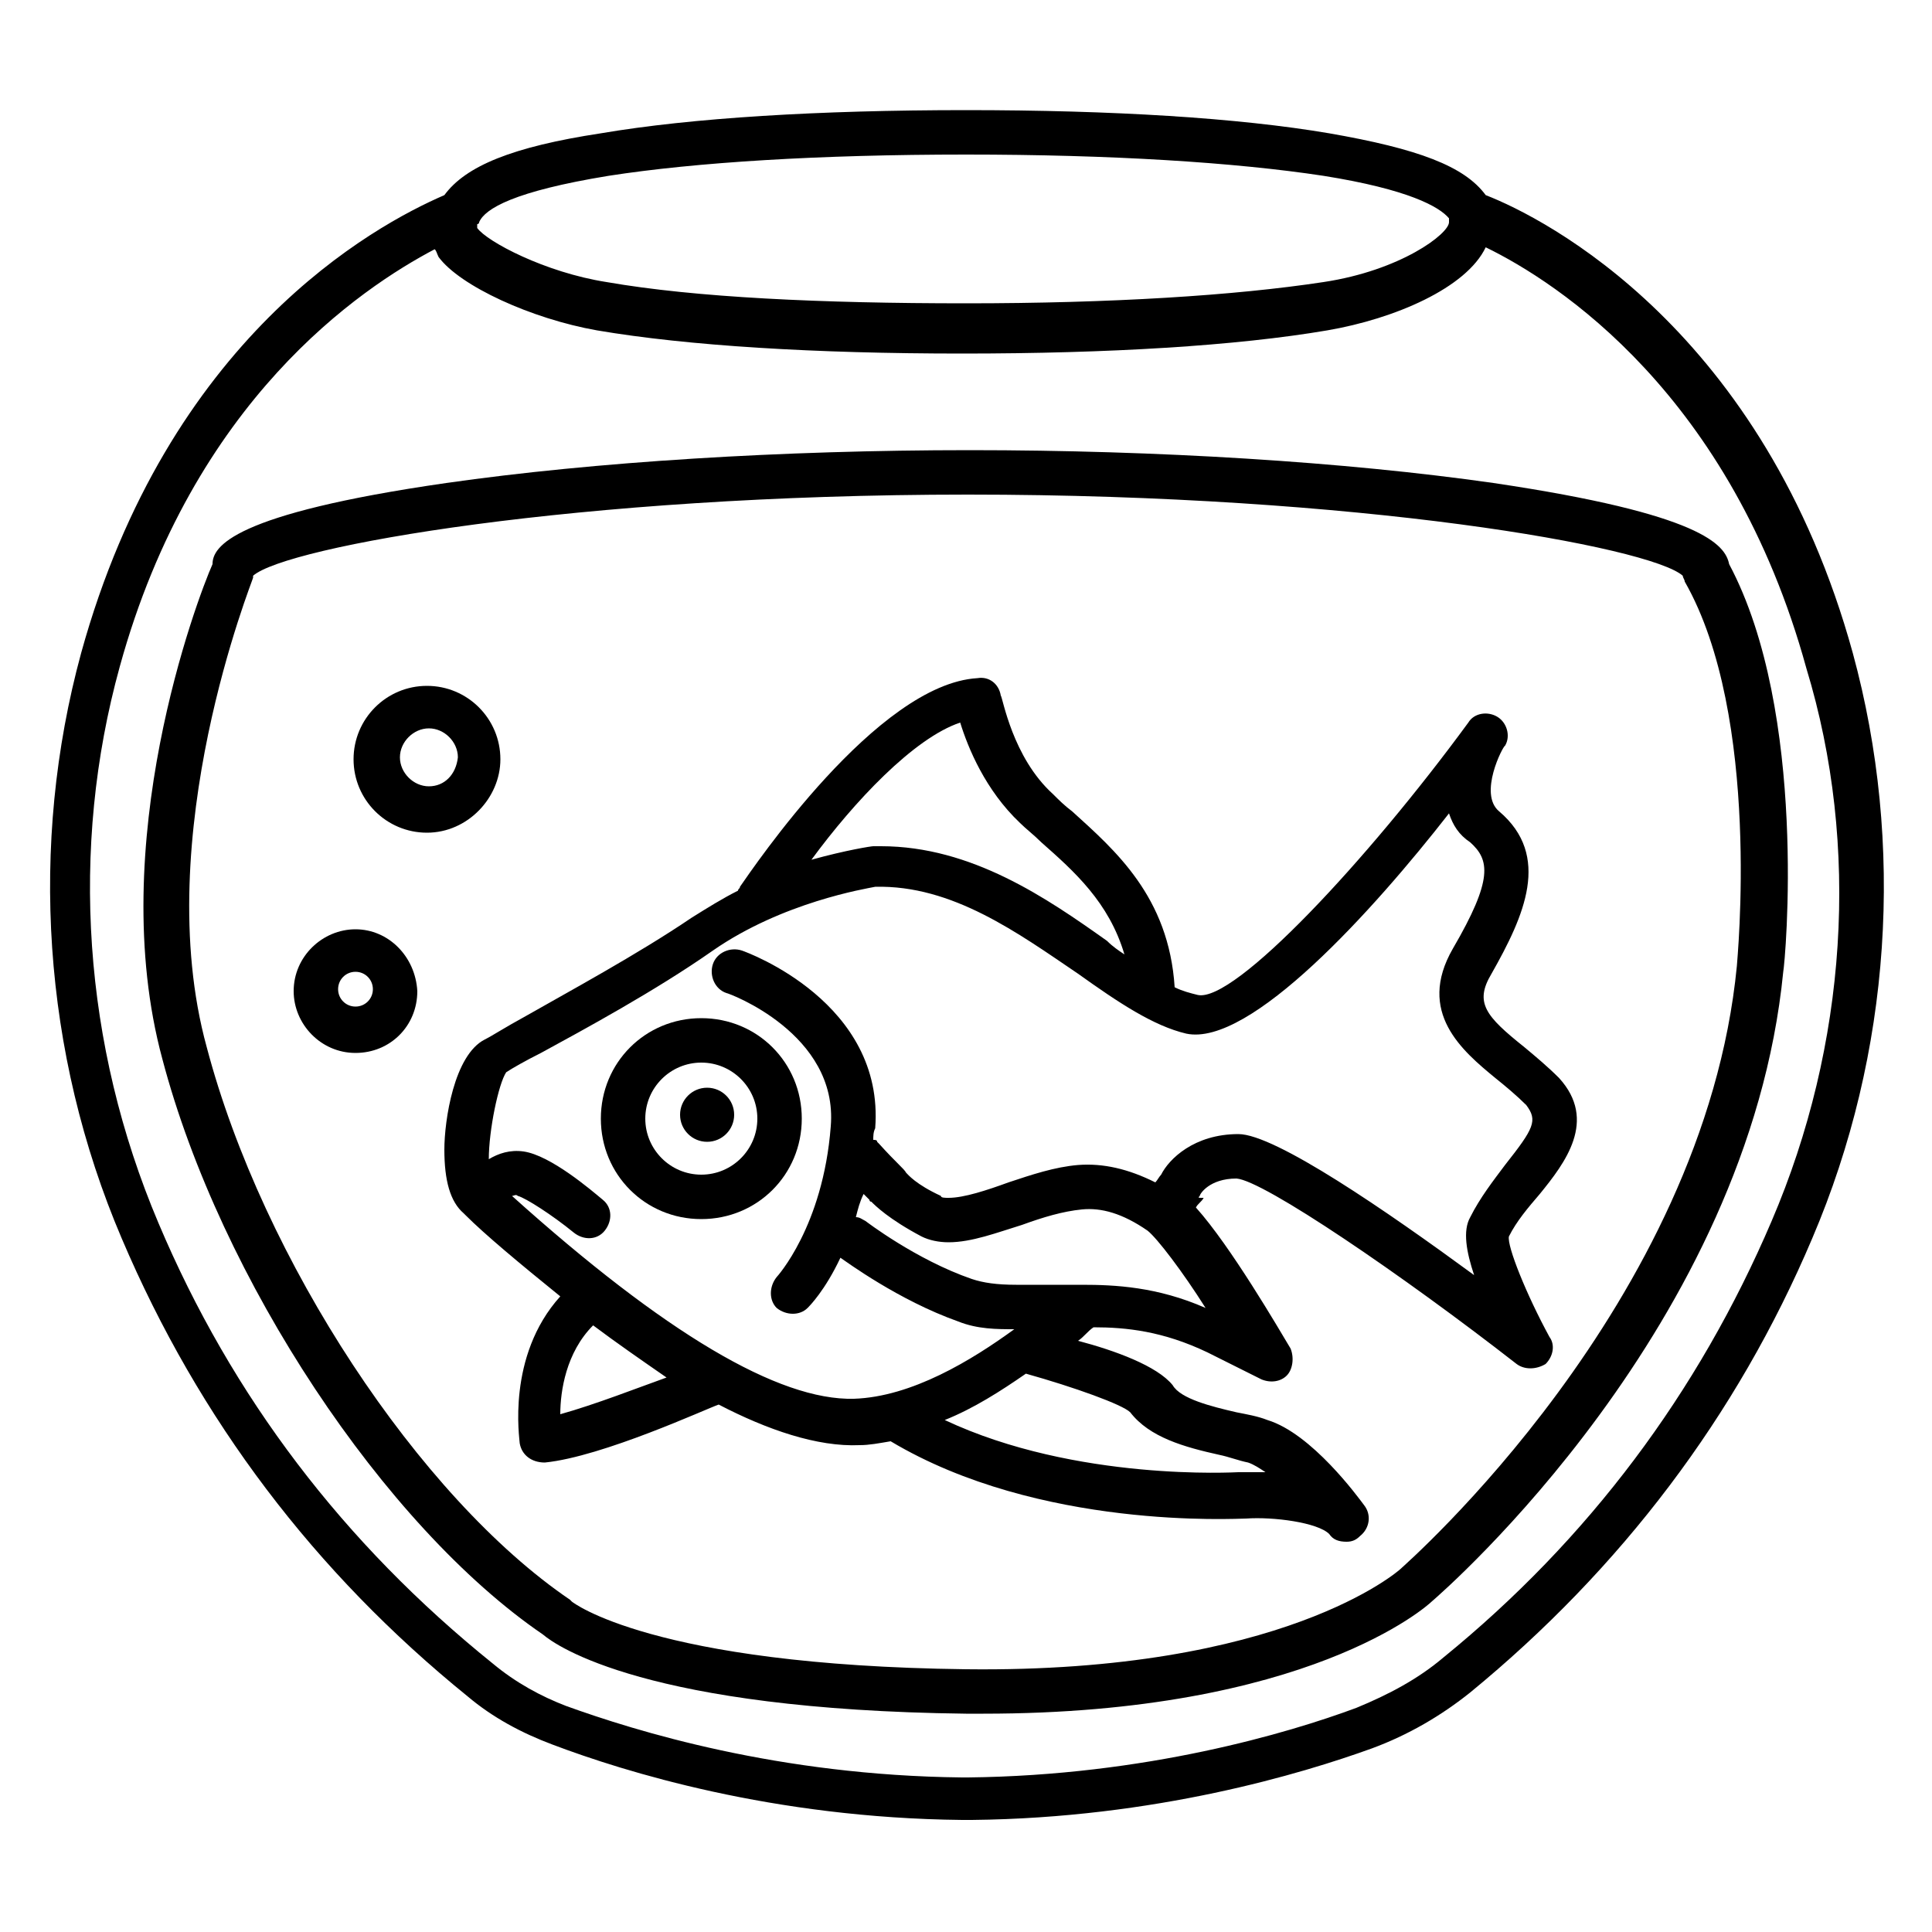 <svg xmlns="http://www.w3.org/2000/svg" xmlns:xlink="http://www.w3.org/1999/xlink" version="1.1" x="0px" y="0px" viewBox="0 0 100 100" style="enable-background:new 0 0 100 100;" xml:space="preserve"><g><path d="M95.9,33.8c-4.6-16.7-15.9-22.5-19-23.7c-1.1-1.5-3.5-2.4-8.1-3.2C64.1,6.1,57.6,5.7,50,5.7S35.8,6.1,31.1,6.9   c-4.6,0.7-7,1.7-8.1,3.2c-3.7,1.6-14.3,7.4-18.8,23.7c-2.7,9.9-2,20.7,2.1,30.3c4,9.4,10,17.3,17.9,23.7c1.3,1.1,2.8,1.9,4.4,2.5   c3.7,1.4,11.4,3.8,21.2,3.9h0.1H50h0.2h0.1c9.5-0.1,17.1-2.4,20.7-3.7c1.9-0.7,3.6-1.7,5.1-2.9c7.8-6.4,13.8-14.3,17.7-23.5   C97.9,54.5,98.6,43.7,95.9,33.8z M24.8,11.5c0.3-0.7,1.8-1.6,6.7-2.4C36,8.4,42.4,8,50,8c7.5,0,13.9,0.4,18.5,1.1   c4.4,0.7,6,1.6,6.5,2.2c0,0.1,0,0.1,0,0.2c0,0.6-2.5,2.5-6.5,3.1c-4.6,0.7-11,1.1-18.5,1.1s-14-0.3-18.6-1.1   c-3.2-0.5-6.2-2.1-6.7-2.8c0-0.1,0-0.1,0-0.2C24.7,11.6,24.8,11.6,24.8,11.5z M91.7,63.2c-3.8,8.9-9.5,16.5-17,22.6   c-1.3,1.1-2.8,1.9-4.5,2.6c-3.5,1.3-10.9,3.5-20.1,3.6H50l0,0h-0.1h-0.1c-9.5-0.1-16.9-2.4-20.5-3.7c-1.3-0.5-2.6-1.2-3.8-2.2   C17.8,79.9,12,72.3,8.2,63.3c-3.9-9.2-4.6-19.4-2-28.8C10,20.7,18.7,14.9,22.5,12.9c0.1,0.1,0.1,0.2,0.2,0.4   c1.1,1.5,4.8,3.2,8.2,3.8c4.7,0.8,11.3,1.2,18.9,1.2s14.2-0.4,18.9-1.2c3.5-0.6,7.2-2.2,8.2-4.3c3.7,1.8,12.7,7.6,16.6,21.8   C96.3,43.8,95.6,54.1,91.7,63.2z"></path><path d="M31.1,57.9c0,2.9,2.3,5.2,5.2,5.2s5.2-2.3,5.2-5.2s-2.3-5.2-5.2-5.2S31.1,55,31.1,57.9z M39.2,57.9c0,1.6-1.3,2.9-2.9,2.9   c-1.6,0-2.9-1.3-2.9-2.9c0-1.6,1.3-2.9,2.9-2.9S39.2,56.3,39.2,57.9z"></path><path d="M79.7,61.8c1.3-1.6,3-3.8,1-6c-0.6-0.6-1.2-1.1-1.8-1.6c-2-1.6-2.6-2.3-1.7-3.8c1.7-3,3.1-6.1,0.4-8.4   c-1.1-0.9,0.2-3.4,0.3-3.4c0.3-0.5,0.1-1.2-0.4-1.5s-1.2-0.2-1.5,0.3c-5.2,7.1-12.1,14.5-14,14.1c-0.4-0.1-0.8-0.2-1.2-0.4   c-0.3-4.7-3.1-7.1-5.3-9.1c-0.4-0.3-0.7-0.6-1-0.9c-2.1-1.9-2.6-5-2.7-5.1c-0.1-0.6-0.6-1-1.2-0.9c-5.2,0.3-11.6,9.8-12.3,10.8   c0,0.1-0.1,0.1-0.1,0.2c-0.8,0.4-1.6,0.9-2.4,1.4c-2.8,1.9-6.5,3.9-8.6,5.1c-1.1,0.6-1.7,1-2.1,1.2C23.5,54.6,23,58,23,59.5   c0,1.6,0.3,2.7,1,3.3l0.1,0.1c1,1,2.8,2.5,4.9,4.2c-2.8,3.1-2.1,7.4-2.1,7.6c0.1,0.6,0.6,1,1.3,1c3-0.3,8.4-2.8,9-3   c2.5,1.3,5.1,2.2,7.3,2.1c0.5,0,1-0.1,1.6-0.2c7.7,4.6,17.9,4,18.4,4c1.4-0.1,3.7,0.2,4.3,0.8c0.2,0.3,0.5,0.4,0.9,0.4   c0.3,0,0.5-0.1,0.7-0.3c0.5-0.4,0.6-1.1,0.2-1.6c-0.3-0.4-2.7-3.7-5-4.4c-0.5-0.2-1.1-0.3-1.6-0.4c-1.3-0.3-2.9-0.7-3.3-1.4   c-0.8-1-3-1.8-4.9-2.3c0.3-0.2,0.5-0.5,0.8-0.7c1.7,0,3.6,0.2,5.9,1.3l2.8,1.4c0.5,0.2,1,0.1,1.3-0.2s0.4-0.9,0.2-1.4   c-0.6-1-3.1-5.3-4.9-7.3c0.1-0.2,0.3-0.3,0.4-0.5c-0.3,0-0.3,0-0.2-0.1c0-0.1,0.5-0.9,1.9-0.9c1.4,0.1,8.6,5,14.5,9.6   c0.4,0.3,1,0.3,1.5,0c0.4-0.4,0.5-1,0.2-1.4C79,67,78,64.5,78.1,64C78.5,63.2,79.1,62.5,79.7,61.8z M49.7,37.4   c0.4,1.3,1.3,3.5,3.1,5.2c0.3,0.3,0.7,0.6,1.1,1c1.7,1.5,3.5,3.1,4.3,5.8c-0.3-0.2-0.6-0.4-0.9-0.7c-3.1-2.2-7-4.9-11.7-4.9   c-0.1,0-0.2,0-0.3,0h-0.1c-0.1,0-1.4,0.2-3.2,0.7C44.2,41.5,47.3,38.2,49.7,37.4z M29,73.2c0-1.2,0.3-3.2,1.7-4.6   c1.2,0.9,2.5,1.8,3.8,2.7C33.1,71.8,30.8,72.7,29,73.2z M58.5,73.1c1,1.3,2.8,1.8,4.6,2.2c0.5,0.1,1,0.3,1.5,0.4   c0.3,0.1,0.6,0.3,0.9,0.5c-0.7,0-1.2,0-1.4,0c-0.1,0-8.4,0.5-15.2-2.7c1.5-0.6,2.9-1.5,4.2-2.4C55.6,71.8,58.1,72.7,58.5,73.1z    M62.4,67.7c-2.5-1.1-4.7-1.2-6.4-1.2c-0.6,0-1.3,0-1.9,0c-0.5,0-1,0-1.5,0c-1,0-1.7-0.1-2.3-0.3c-2.9-1-5.5-3-5.5-3   c-0.2-0.1-0.3-0.2-0.5-0.2c0.1-0.4,0.2-0.8,0.4-1.2c0.2,0.2,0.3,0.3,0.3,0.3s0,0.1,0.1,0.1c0.2,0.2,0.9,0.9,2.6,1.8   c0.4,0.2,0.9,0.3,1.4,0.3c1.2,0,2.5-0.5,3.8-0.9C54,63,55,62.7,56,62.6s2.1,0.2,3.4,1.1l0,0C59.9,64.1,61.2,65.8,62.4,67.7z    M77.9,60.3c-0.6,0.8-1.3,1.7-1.8,2.7c-0.4,0.7-0.2,1.8,0.2,3c-4.5-3.3-10.3-7.3-12.2-7.3c-2.3,0-3.6,1.3-4,2.1   c-0.1,0.1-0.2,0.3-0.3,0.4c-1.4-0.7-2.7-1-4-0.9c-1.2,0.1-2.4,0.5-3.6,0.9c-1.1,0.4-2.3,0.8-3.1,0.8c-0.2,0-0.4,0-0.4-0.1   c-1.3-0.6-1.7-1.1-1.8-1.2c-0.1-0.2-0.5-0.5-1.4-1.5l-0.1-0.1c0-0.1-0.1-0.1-0.2-0.1c0-0.2,0-0.4,0.1-0.6c0.5-6.5-6.6-9.1-6.9-9.2   c-0.6-0.2-1.3,0.1-1.5,0.7c-0.2,0.6,0.1,1.3,0.7,1.5c0.1,0,5.8,2.1,5.4,6.9c-0.4,5.2-2.8,7.8-2.8,7.8c-0.4,0.5-0.4,1.2,0,1.6   c0.5,0.4,1.2,0.4,1.6,0c0.1-0.1,0.9-0.9,1.7-2.6c0.3,0.2,3,2.2,6.1,3.3c1,0.4,2,0.4,2.9,0.4c-2.2,1.6-5.3,3.5-8.3,3.6   c-3.9,0.1-9.8-3.4-17.7-10.5c0.1,0,0.2-0.1,0.3,0c0.4,0.1,1.8,1,2.9,1.9c0.5,0.4,1.2,0.4,1.6-0.1s0.4-1.2-0.1-1.6   c-0.6-0.5-2.7-2.3-4.1-2.5c-0.7-0.1-1.3,0.1-1.8,0.4c0-1.5,0.5-3.9,0.9-4.5c0.3-0.2,1-0.6,1.8-1c2.2-1.2,5.9-3.2,8.9-5.3   c3.6-2.5,7.9-3.2,8.4-3.3c4-0.1,7.4,2.4,10.5,4.5c2.1,1.5,3.9,2.7,5.6,3.1c3.3,0.7,9.7-6.4,13.6-11.4c0.2,0.6,0.5,1.1,1.1,1.5   c1,0.9,1.2,1.9-0.9,5.5c-1.9,3.3,0.5,5.3,2.2,6.7c0.5,0.4,1.1,0.9,1.6,1.4C79.6,58,79.4,58.4,77.9,60.3z"></path><path d="M18.4,48.1c-1.7,0-3.2,1.4-3.2,3.2c0,1.7,1.4,3.2,3.2,3.2s3.2-1.4,3.2-3.2C21.5,49.5,20.1,48.1,18.4,48.1z M18.4,52.1   c-0.5,0-0.9-0.4-0.9-0.9s0.4-0.9,0.9-0.9s0.9,0.4,0.9,0.9C19.3,51.7,18.9,52.1,18.4,52.1z"></path><path d="M77.3,25c-7.7-1.1-17.4-1.7-27.1-1.7S30.8,23.9,23.1,25C12,26.6,11,28.3,11,29.2C10.2,31,5.4,43.7,8.4,54.8   c3,11.4,11.5,24.2,19.7,29.8c0.7,0.6,5.4,3.9,21.9,4.1c0.3,0,0.6,0,0.9,0c16.8,0,23-5.6,23.2-5.8c0.7-0.6,16.4-14.3,18.2-32.6   c0.1-0.5,1.3-13.4-2.8-21.1C89.3,28.2,88.1,26.6,77.3,25z M89.9,50c-1.7,17.5-17.2,31-17.4,31.2c-0.1,0.1-6.1,5.4-22.5,5.2   c-16.3-0.2-20.4-3.5-20.4-3.5l-0.1-0.1c-7.8-5.3-15.9-17.6-18.8-28.6c-3-10.9,2.4-24.2,2.4-24.3v-0.1c1.7-1.5,16.7-4.2,37-4.2   s35.3,2.7,37,4.2c0,0.1,0.1,0.2,0.1,0.3C91.2,37.1,89.9,49.8,89.9,50z"></path><path d="M25.9,39.3c0-2.1-1.7-3.8-3.8-3.8s-3.8,1.7-3.8,3.8s1.7,3.8,3.8,3.8S25.9,41.3,25.9,39.3z M22.2,40.7   c-0.8,0-1.5-0.7-1.5-1.5s0.7-1.5,1.5-1.5s1.5,0.7,1.5,1.5C23.6,40.1,23,40.7,22.2,40.7z"></path><circle cx="36.6" cy="57.7" r="1.4"></circle></g></svg>